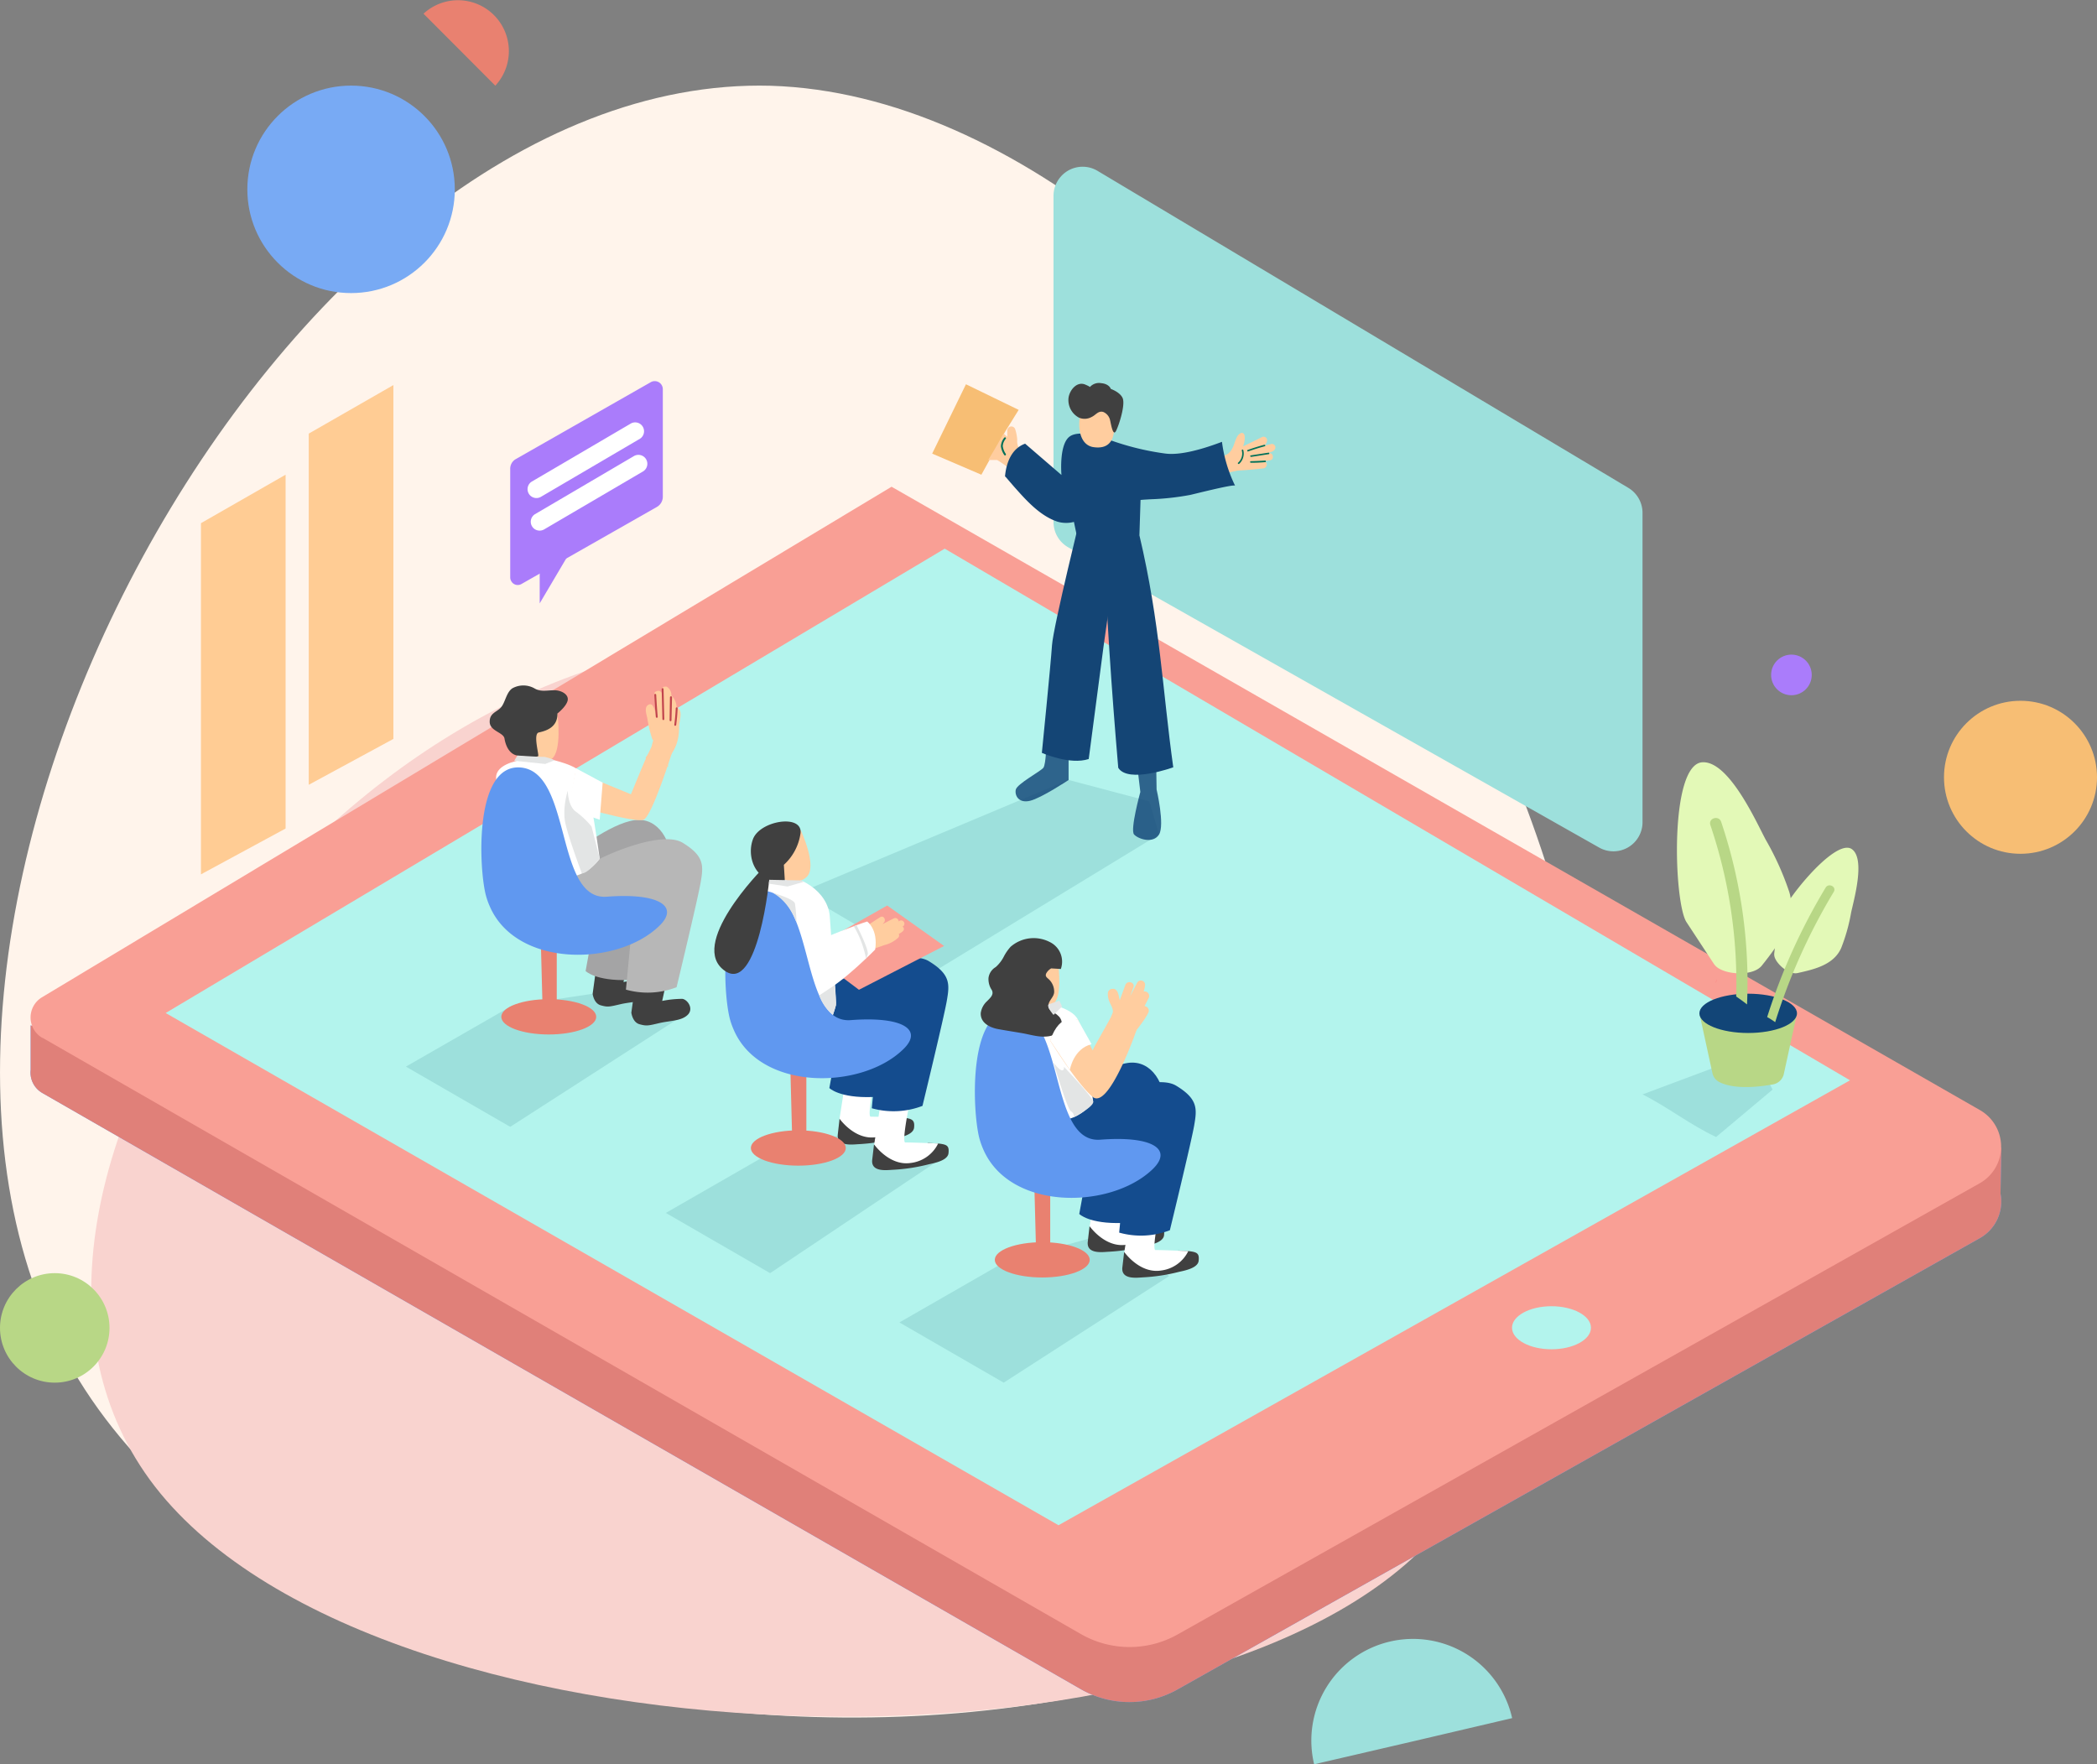 <svg xmlns="http://www.w3.org/2000/svg" width="601.754" height="506.278" viewBox="0 0 601.754 506.278"><rect x="0" y="0" width="601.754" height="506.278" fill="#808080" stroke="none"/><defs><style>.a{fill:#fff4eb;}.b{fill:#f9d3cf;}.c{fill:#68a3fd;}.d{fill:#e08079;}.e{fill:#f99f95;}.f{fill:#b3f4ed;}.g{fill:#aa7cfb;}.h{fill:#fff;}.i{fill:#9de0dc;}.j{fill:#b8d786;}.k,.w{fill:#124577;}.l{fill:#e3f9b7;}.m{fill:#404040;}.n{fill:#144c8e;}.o{fill:#edbab9;}.p{fill:#a4a4a5;}.q{fill:#e98170;}.r{fill:#f7be74;}.s{fill:#ffcd9f;}.t{fill:#007058;}.u{fill:#ffcc94;}.v{fill:#008074;}.w{opacity:0.82;}.x{fill:#144575;}.y{fill:#b7b7b7;}.z{fill:#6098f0;}.aa{fill:#c1444d;}.ab{fill:#ff666d;}.ac{fill:#78aaf4;}.ad{fill:#e3e5e5;}</style></defs><g transform="translate(0 -0.018)"><path class="a" d="M441.763,404.153C374.736,526.881,94.416,518.728,20.722,391.668-52.453,265.139,81.019,19.682,221.189,23.483,361.37,27.824,508.239,281.424,441.763,404.153Z" transform="translate(0 1.145)"/><path class="b" d="M414.9,424.482c-59.183,80.934-306.8,75.563-371.933-8.238-64.65-83.429,53.259-245.3,177.092-242.793C343.876,176.318,473.621,343.558,414.9,424.482Z" transform="translate(1.518 10.38)"/><path class="c" d="M573.8,320.575l-7.293,4.331L255.332,146.7,19.078,288.717,8.293,285.533v12.739a6.762,6.762,0,0,0,3.344,6.656L309.6,475.979a28.111,28.111,0,0,0,27.76.127L567.6,346.594a12.017,12.017,0,0,0,5.955-12.739Z" transform="translate(0.508 8.735)"/><path class="d" d="M573.8,320.575l-7.293,4.331L255.332,146.7,19.078,288.717,8.293,285.533v12.739a6.762,6.762,0,0,0,3.344,6.656L309.6,475.979a28.111,28.111,0,0,0,27.76.127L567.6,346.594a12.017,12.017,0,0,0,5.955-12.739Z" transform="translate(0.508 8.735)"/><path class="e" d="M11.689,290,309.651,461.1a28.089,28.089,0,0,0,27.75.127L567.646,331.711a12.07,12.07,0,0,0,0-20.966L255.331,131.87l-243.78,146.5a6.762,6.762,0,0,0,.127,11.677Z" transform="translate(0.509 7.821)"/><path class="f" d="M44.78,281.579,300.991,428.564,528.125,300.889,268.337,148.33Z" transform="translate(2.757 9.132)"/><ellipse class="f" cx="11.327" cy="6.178" rx="11.327" ry="6.178" transform="translate(433.887 374.851)"/><path class="g" d="M139.459,125.73l38.769-22.091a2.314,2.314,0,0,1,3.482,2.028v30.786a3.386,3.386,0,0,1-1.7,2.972L141.19,161.515a2.123,2.123,0,0,1-2.983-.807h0a2.123,2.123,0,0,1-.287-1.062V128.585a3.185,3.185,0,0,1,1.539-2.856Z" transform="translate(8.492 6.064)"/><path class="g" d="M145.89,153.775v10.616l10.191-17.251" transform="translate(8.983 8.762)"/><path class="h" d="M146.442,135.839l28.429-16.677a2.548,2.548,0,0,0-2.569-4.395l-28.429,16.667a2.55,2.55,0,0,0,2.569,4.406Z" transform="translate(8.781 6.75)"/><path class="h" d="M147.217,144.7l28.429-16.667a2.562,2.562,0,1,0-2.633-4.395h0l-28.376,16.667a2.548,2.548,0,0,0,2.569,4.395Z" transform="translate(8.834 7.292)"/><path class="i" d="M465.115,309.194l16.21-13.6c-3.408-6.369-3.62-8.238-8.938-13.185l-3.62,5.308L444,296.975C451.144,300.542,457.907,305.871,465.115,309.194Z" transform="translate(27.339 17.091)"/><path class="j" d="M459.38,274.23l3.726,17.134a3.821,3.821,0,0,0,2.123,2.643c2.176,1.062,6.667,2.123,15.181.616a3.9,3.9,0,0,0,3.185-2.994l3.8-17.4" transform="translate(28.286 16.587)"/><ellipse class="k" cx="14.002" cy="5.637" rx="14.002" ry="5.637" transform="translate(487.656 285.17)"/><path class="l" d="M465.6,265.671a4.554,4.554,0,0,1-1.7-1.476l-7.856-11.964c-3.652-5.563-4.979-45.425,4.586-45.881,7.6-.393,15.414,17.081,18.132,22.2a81.912,81.912,0,0,1,6.794,15.085c2.293,7.866-2.9,14.745-7.834,20.987C475.486,267.55,468.788,267.423,465.6,265.671Z" transform="translate(27.912 12.407)"/><path class="j" d="M469.755,272.641c1.062.722,2.123,1.486,3.11,2.272a144.247,144.247,0,0,0-7.431-52.41c-.658-1.943-3.747-1.062-3.089.945A141.317,141.317,0,0,1,469.755,272.641Z" transform="translate(28.463 13.335)"/><path class="l" d="M479.792,261.064a2.866,2.866,0,0,1-.181-1.369l1.062-9.055c.5-4.246,16.316-24.331,21.231-20.764,3.907,2.834.531,14.565-.234,18.164a52.286,52.286,0,0,1-2.856,10.191c-2.123,4.777-7.527,6.083-12.527,7.187C483.91,265.926,480.641,263.187,479.792,261.064Z" transform="translate(29.531 13.83)"/><path class="j" d="M494.473,240.267a172.871,172.871,0,0,0-16.783,37.155,20.107,20.107,0,0,1,2.3,1.465,171.638,171.638,0,0,1,16.8-37.378C497.69,240.023,495.344,238.834,494.473,240.267Z" transform="translate(29.414 14.456)"/><path class="i" d="M109.72,289.6l30.361-17.431L168.5,267.91l18.652,8.386L139.656,306.88Z" transform="translate(6.756 16.495)"/><path class="i" d="M179.98,329.264l30.34-17.431,25.414-6.263,24.1,7.558-49.926,33.418Z" transform="translate(11.082 18.814)"/><path class="i" d="M243.12,358.97l30.35-17.431,29.374-8.089,17.7,12.208-47.495,30.595Z" transform="translate(14.97 20.531)"/><path class="i" d="M293.245,210.83l-76.8,32.24,38.4,22.675,64.438-39.257-2.792-9.5Z" transform="translate(13.327 12.981)"/><path class="m" d="M245.336,302.427c-.552,0-2.3-.127-2.951-.127a13.662,13.662,0,0,1-6.911,2.335,12.155,12.155,0,0,1-8.493-1.943l-.52,4.586c-.287,3.535,4.321,2.834,6.072,2.749a51.954,51.954,0,0,0,10.064-1.539c1.327-.318,5.531-1,5.764-3.185S247.841,302.735,245.336,302.427Z" transform="translate(13.943 18.316)"/><path class="h" d="M237.322,290.658s-2.643,12.42-1.423,12.367,9.406.276,9.406.276a10.106,10.106,0,0,1-7.93,5.605c-6.093.892-10.435-5.308-10.435-5.308l2.41-15.5" transform="translate(13.974 17.441)"/><path class="n" d="M226,285.391l-1.815,9.883s2.845,2.919,12.41,2.58,0-17.474,0-17.474" transform="translate(13.804 16.966)"/><path class="o" d="M220.66,263.139s10.679-8.567,17.76-9.554,10.786,6.688,10.287,11.837-17.474,7.919-17.474,7.919" transform="translate(13.587 15.311)"/><path class="m" d="M254.7,309.408c-.552,0-2.3-.138-2.951-.138a13.662,13.662,0,0,1-6.911,2.335,12.155,12.155,0,0,1-8.546-1.943l-.531,4.533c-.287,3.535,4.321,2.834,6.072,2.749a51.952,51.952,0,0,0,10.064-1.539c1.327-.318,5.52-1,5.764-3.185S257.247,309.695,254.7,309.408Z" transform="translate(14.516 18.745)"/><path class="h" d="M246.682,297.628s-2.643,12.42-1.423,12.367,9.406.287,9.406.287a10.053,10.053,0,0,1-7.93,5.594c-6.093.892-10.435-5.308-10.435-5.308l2.42-15.5" transform="translate(14.55 17.87)"/><path class="m" d="M312.959,331.507c-.552,0-2.3-.127-2.951-.127a13.662,13.662,0,0,1-6.911,2.335,12.187,12.187,0,0,1-8.546-1.943l-.52,4.586c-.287,3.535,4.321,2.834,6.072,2.749a51.952,51.952,0,0,0,10.064-1.539c1.327-.318,5.531-1,5.764-3.185S315.464,331.815,312.959,331.507Z" transform="translate(18.104 20.106)"/><path class="h" d="M304.942,319.738s-2.643,12.42-1.422,12.367,9.406.276,9.406.276a10.1,10.1,0,0,1-7.93,5.605c-6.093.892-10.435-5.308-10.435-5.308l2.41-15.5" transform="translate(18.137 19.232)"/><path class="m" d="M322.319,338.488c-.552,0-2.3-.138-2.951-.138a13.663,13.663,0,0,1-6.911,2.335,12.187,12.187,0,0,1-8.546-1.943l-.531,4.533c-.287,3.535,4.321,2.834,6.072,2.749a51.952,51.952,0,0,0,10.064-1.539c1.327-.318,5.52-1,5.764-3.185S324.846,338.775,322.319,338.488Z" transform="translate(18.68 20.535)"/><path class="h" d="M314.3,326.708s-2.643,12.42-1.423,12.367,9.406.287,9.406.287a10.053,10.053,0,0,1-7.93,5.594c-6.093.892-10.435-5.308-10.435-5.308l2.42-15.5" transform="translate(18.714 19.661)"/><path class="o" d="M221.3,263.559s10.679-8.556,17.76-9.554,10.786,6.688,10.276,11.826-17.463,7.93-17.463,7.93" transform="translate(13.626 15.336)"/><path class="n" d="M227.4,266.039c1.327-1.316,19.512-9.735,25.892-5.881s5.987,6.73,5.18,11.433S251.5,301.7,251.5,301.7a23.121,23.121,0,0,1-14.544.679l1.783-18.832L214.6,270.339" transform="translate(13.214 15.659)"/><path class="e" d="M227.315,264.673l5.733,4.3L257.475,256.4,241.148,244.79,218.26,257.762Z" transform="translate(13.439 15.072)"/><path class="m" d="M170.487,259.62l-1.433,6.6a31.915,31.915,0,0,1,5.775-.594c1.476.2,3.376,2.834,1.518,4.618s-4.989,1.614-8.153,2.346-3.641.892-5.669.318S160.2,269.6,160.2,269.6l1.582-11.529" transform="translate(9.864 15.592)"/><path class="p" d="M160.1,253.761l-1.8,9.883s2.834,2.919,12.4,2.58,0-17.474,0-17.474" transform="translate(9.747 15.018)"/><ellipse class="q" cx="13.62" cy="5.064" rx="13.62" ry="5.064" transform="translate(143.854 286.741)"/><path class="q" d="M146.17,253.56l.531,20.382h4.066V253.56" transform="translate(9 15.612)"/><path class="m" d="M180.968,264.719l-1.454,6.614a30.113,30.113,0,0,1,5.775-.594c1.486.191,3.376,2.824,1.529,4.607s-5,1.614-8.153,2.357-3.652.881-5.669.318-2.335-3.323-2.335-3.323l1.592-11.518" transform="translate(10.508 15.907)"/><path class="r" d="M266.1,129.845l6.783-12.293,3.917-6.316-15.127-7.346-9.692,19.9Z" transform="translate(15.516 6.396)"/><path class="s" d="M280.952,127.162l-4.31-4.766a5.926,5.926,0,0,1-.934-1.062,4.661,4.661,0,0,1-.255-2.017,12.843,12.843,0,0,0-.563-2.9,1.168,1.168,0,0,0-1.465-.786h0a1.2,1.2,0,0,0-.828,1.062v1.847l-1.062-.945c-1.412,2.569-2.866,5.117-4.416,7.611h2.569a30.627,30.627,0,0,1,8.057,6.953,1.062,1.062,0,0,0,1.5.127l.053-.053a1.061,1.061,0,0,0,.3-.456,2.047,2.047,0,0,0,.361-.117h0a1.221,1.221,0,0,0,.425-1.6h0a.945.945,0,0,0-.584-.552c-.244-.276-.467-.563-.69-.849l.149.159C280.3,129.932,281.961,128.276,280.952,127.162Z" transform="translate(16.448 6.818)"/><path class="t" d="M271.972,123.276a5.074,5.074,0,0,1-.881-2.24,3.652,3.652,0,0,1,.87-2.123c.2-.3-.265-.552-.456-.265a4.13,4.13,0,0,0-.945,2.442,5.584,5.584,0,0,0,.966,2.495.257.257,0,0,0,.446-.255Z" transform="translate(16.66 7)"/><path class="i" d="M284.78,53.714v93.62a8.344,8.344,0,0,0,4.246,7.261l152.357,86.157a8.344,8.344,0,0,0,12.42-7.261V144.659a8.365,8.365,0,0,0-4.076-7.144L297.392,46.538a8.333,8.333,0,0,0-11.423,2.909h0A8.206,8.206,0,0,0,284.78,53.714Z" transform="translate(17.535 2.495)"/><path class="s" d="M344.622,120.537l-1.985.51a2.272,2.272,0,0,0,.871-1.391,1.013,1.013,0,0,0-1.465-1.125q-2.643,1.327-5.372,2.643l.106-.4a6.222,6.222,0,0,0,.318-2.643c-.382-1.507-1.741-.669-2.293.52-.754,1.582-.913,3.291-2.346,4.544a6.889,6.889,0,0,1-2.771,1.125c-1.062.287-2.006.552-3.015.817a1.008,1.008,0,0,0,0,1.921.987.987,0,0,0-.287,1.348.913.913,0,0,0,.382.34c-.446.722.064,1.9,1.062,1.507a38.77,38.77,0,0,1,7.293-2.123c2.463-.127,4.9-.34,7.346-.626,1.253-.138,1.327-2.123,0-2h-.18l2.208-.361c1.062-.191.86-2.123-.265-1.964h-.3l-.732.106,1.062-.34c.648-.223,1.242-.372,1.571-1.062a1,1,0,0,0-.52-1.316h0a.934.934,0,0,0-.69-.032Z" transform="translate(20.071 6.925)"/><path class="t" d="M336.16,121.947a.234.234,0,0,0-.308-.1.223.223,0,0,0-.117.212,3.493,3.493,0,0,1-1.061,3.535c-.212.18.106.5.318.318a3.981,3.981,0,0,0,1.168-3.97Z" transform="translate(20.603 7.203)"/><path class="t" d="M342.076,120.52c-1.614.425-3.185.924-4.777,1.486-.265.085-.149.531.117.425,1.571-.563,3.185-1.062,4.788-1.486a.212.212,0,0,0,.1-.287h0A.234.234,0,0,0,342.076,120.52Z" transform="translate(20.76 7.123)"/><path class="t" d="M343.194,122.66l-5.085.786c-.276,0-.159.478.117.425l5.085-.786C343.544,123.021,343.428,122.607,343.194,122.66Z" transform="translate(20.809 7.254)"/><path class="t" d="M342.251,124.79c-1.359.1-2.728.149-4.108.191a.223.223,0,1,0,0,.446c1.38,0,2.749-.064,4.108-.18C342.517,125.257,342.517,124.779,342.251,124.79Z" transform="translate(20.807 7.386)"/><path class="u" d="M54.32,142.247V243.022l24.289-13.153V128.34Z" transform="translate(3.345 7.901)"/><path class="u" d="M83.46,118.038V218.813l24.289-13.164V104.11Z" transform="translate(5.139 6.409)"/><path class="v" d="M173.891,226.3q-6.115,1.327-12.335,2.123a.69.69,0,0,0-.478.255c-.478-1.444-.881-2.9-1.221-4.374-.18-.849-1.476-.488-1.316.35a47.378,47.378,0,0,0,3.376,9.756c.372.775,1.529.106,1.168-.679-.626-1.316-1.168-2.633-1.656-3.96h.1q6.369-.743,12.739-2.123a.674.674,0,1,0-.372-1.3Z" transform="translate(9.761 13.483)"/><path class="v" d="M162.883,235.08a18.047,18.047,0,0,1-4.14,4.745c-.669.541.287,1.486.955.945a19.109,19.109,0,0,0,4.352-5.011.69.69,0,0,0-.244-.924.658.658,0,0,0-.913.234Z" transform="translate(9.761 14.156)"/><path class="w" d="M283.4,200.929s-.127,6.5-.892,7.516-7.59,4.639-7.93,6.3.828,3.96,4.087,3.185,11.072-5.966,11.072-5.966V197.84" transform="translate(16.904 11.884)"/><path class="w" d="M307.532,207.8l.839,7.059s-2.994,10.871-1.8,12.2,5.5,2.749,7.176,0-.711-12.909-.711-12.909l-.117-7.654" transform="translate(18.859 12.416)"/><path class="x" d="M293.371,137.415s-8.493,34.363-8.832,39.639-2.909,30.871-2.909,30.871,8.036,3.567,13.45,1.762l4.246-32.272,4.735-33.8S295.388,134.974,293.371,137.415Z" transform="translate(17.341 8.136)"/><path class="x" d="M308.6,145.063c5.977,25.319,6.614,44.438,9.713,66.571,0,0-12.93,4.724-15.786.149-1.932-22.558-3.493-45.181-4.246-67.8Z" transform="translate(18.366 8.567)"/><path class="x" d="M333.931,119.867c-5.435,2.059-11.9,3.96-16.327,3.355a77.155,77.155,0,0,1-16.306-4.045c-.711-.234-8.44-3.185-11.306-.648s-2.123,10.849-2.123,10.849L277.445,120.4c-3.864,1.38-5.4,5.382-5.775,9.363l.4.414c.743.881,1.507,1.762,2.272,2.643,3.418,3.843,7.346,8.28,12.378,9.958a8.928,8.928,0,0,0,6.03-.372c1.5-.552,3.684-2.378,5.308-1.783a2.909,2.909,0,0,0,1.316.414c1.21-.149,2.813-2.059,3.97-2.643,3.132-1.624,6.8-1.879,10.255-2.049a75.15,75.15,0,0,0,11.21-1.242c1.062-.223,12.643-3.185,12.888-2.643a40.233,40.233,0,0,1-3.769-12.59Z" transform="translate(16.728 6.937)"/><path class="s" d="M292.016,112.721c-.764,3.631-.117,8.631,3.758,9.257,4.989.743,6.231-2.643,5.966-6.837-.212-3.312-1.943-8.493-6.369-7a4.554,4.554,0,0,0-2.505,2.3,9.775,9.775,0,0,0-.849,2.272Z" transform="translate(17.963 6.344)"/><path class="m" d="M291.91,113.809a5.711,5.711,0,0,1-3.089-5.541c.2-2.229,2.357-5.064,4.862-3.97,1.688.711,1.221.764,1.221.764a3.514,3.514,0,0,1,3.291-1.189c2.367.212,2.781,1.656,2.781,1.656s2.643.9,3.4,2.643c.807,1.953-1.062,7.781-1.911,9.416s-1.38-1.688-1.688-3.025a3.323,3.323,0,0,0-1.985-2.431c-1.454-.393-2.123.9-3.323,1.444a4.14,4.14,0,0,1-3.556.234Z" transform="translate(17.783 6.094)"/><path class="x" d="M301.273,147.416a21.231,21.231,0,0,0,7.856-1.454l.531-16.582-19.989,9.374s.754,3.97,1.592,7.686A28.661,28.661,0,0,0,301.273,147.416Z" transform="translate(17.836 7.668)"/><path class="p" d="M154.78,231.559s10.669-8.567,17.76-9.554,10.775,6.688,10.276,11.837-17.473,7.919-17.473,7.919" transform="translate(9.531 13.366)"/><path class="y" d="M160.868,234.039c1.316-1.327,19.5-9.745,25.881-5.881s5.987,6.72,5.18,11.433-6.9,30.032-6.9,30.032a23.015,23.015,0,0,1-14.533.69l1.794-18.832L148.14,238.265" transform="translate(9.122 13.688)"/><path class="h" d="M148.517,205.11c.966.711,9.246,1.7,10.955,5.51s4.363,23.482,4.363,23.482-4.968,7.431-13.578,4.766c-2.548-.775-15.775-24.958-16.125-27.474C133.219,204.866,148.517,205.11,148.517,205.11Z" transform="translate(8.257 12.331)"/><path class="z" d="M132.456,247.433a20.965,20.965,0,0,1-1.062-3.068c-2.028-7.93-3.355-37.8,10.053-36.592,14.724,1.327,9.756,38.217,24.671,37.07s21.04,2.749,14.936,8.493C168.931,264.949,139.94,265.193,132.456,247.433Z" transform="translate(8.012 12.493)"/><path class="s" d="M151.391,193.375c.117.711,1.316,10.754-1.614,13.015s-9.65-3.079-9.82-5.732-2.42-8.185.425-9.554S150.563,188.365,151.391,193.375Z" transform="translate(8.556 11.391)"/><path class="m" d="M151.8,193.637s2.495-1.932,2.93-3.673-1.72-3-3.822-3-3.885.541-5.69-.541a6.486,6.486,0,0,0-6.369,0c-1.709,1.168-2,3.97-3.185,5.4s-3.344,1.6-3.291,4.246,3.96,2.962,4.246,4.756,1.242,4.427,3.662,4.873,5.732.5,6.009.149-1.518-6.369.149-6.762S151.9,197.852,151.8,193.637Z" transform="translate(8.151 11.129)"/><path class="s" d="M183.4,191.888a4.883,4.883,0,0,0-1.221-3.185.881.881,0,0,0-.276-.2,2.824,2.824,0,0,0-1.316-2.58.913.913,0,0,0-.478,0,.754.754,0,0,0-.86.605.457.457,0,0,0,0,.17v1.189a1.327,1.327,0,0,0-.541-.637,1.062,1.062,0,0,0-1.062,0,.69.69,0,0,0-.594.754l.2,5.032c-.255-.934-.8-2.771-2.123-1.8-1.062.754-.3,2.824-.117,3.8a36.912,36.912,0,0,0,1.4,5.871.828.828,0,0,0,.276.382,5.841,5.841,0,0,1-.159.605c-.127.478-.255,1.008-.414,1.539a5.085,5.085,0,0,1-1.306,2.431c-.775.669.361,1.8,1.136,1.136l.106-.106h0c-.265.86,1.062,1.454,1.465.616l.159-.3a.859.859,0,0,0,.255.18c0,.17-.138.34-.191.52-.318.987,1.242,1.412,1.55.414h0a.732.732,0,0,0,.977.34h0a.648.648,0,0,0,.318-.329c.191-.393.138.945.3.541.4.18-.446-1.316-.191-1.783,1.062-1.9,3.5-3.8,3.439-9.958C184.221,195.561,185.378,192.546,183.4,191.888Z" transform="translate(10.748 11.148)"/><path class="aa" d="M177.411,188.093a.276.276,0,0,0-.541,0q.138,3.185.435,6.369c0,.34.573.34.541,0C177.666,192.371,177.518,190.227,177.411,188.093Z" transform="translate(10.891 11.27)"/><path class="aa" d="M179.4,186.585a.265.265,0,0,0-.265-.265.276.276,0,0,0-.276.265l.212,8.62a.276.276,0,0,0,.276.265.265.265,0,0,0,.265-.265h0Z" transform="translate(11.013 11.174)"/><path class="aa" d="M181.106,188.8,181,195.4a.276.276,0,0,0,.276.265.265.265,0,0,0,.265-.265l.159-6.6a.265.265,0,0,0-.255-.276h0a.276.276,0,0,0-.34.276Z" transform="translate(11.145 11.309)"/><path class="aa" d="M182.695,191.723c-.074,1.624-.223,3.185-.425,4.851a.276.276,0,0,0,.541,0c.212-1.614.361-3.185.425-4.851a.276.276,0,0,0-.541,0Z" transform="translate(11.223 11.493)"/><path class="h" d="M203.82,251.449s-.382-14.384,6.168-14.629,15.138,4.48,15.595,12.113,1.783,21.858,1.783,24.533-4.8,12.537-4.8,12.537" transform="translate(12.55 14.283)"/><path class="s" d="M310.057,272.654l1.231-2.4a1.316,1.316,0,0,0-.764-1.7,1.369,1.369,0,0,0-.743-.053,7.429,7.429,0,0,0,.425-1.985,1.221,1.221,0,0,0-1.274-1.168,1.2,1.2,0,0,0-.977.563l-2.038,3.96.934-2.58c.531-1.465-1.794-2.123-2.325-.637l-1.6,4.352-.244-1.136c-.234-1.062-.626-2.325-1.964-2.123a1.316,1.316,0,0,0-1.2,1.2,5.669,5.669,0,0,0,.52,2.643c.382.913,1.21,2.123.817,3.132l-1.974,4.671a1.2,1.2,0,0,0,.488,1.624,1.274,1.274,0,0,0,.626.149,1.242,1.242,0,0,0,1.539.839.765.765,0,0,0,.255-.106,1.168,1.168,0,0,0,.849,0,1.062,1.062,0,0,0,1.423.1,1.21,1.21,0,0,0,1.656.414,1.157,1.157,0,0,0,.4-.414c1.529-2.643,3.758-4.788,5.074-7.558a1.327,1.327,0,0,0-.807-1.677h0Z" transform="translate(18.394 16.04)"/><path class="n" d="M293.555,319.431l-1.815,9.883s2.845,2.919,12.41,2.58,0-17.474,0-17.474" transform="translate(17.964 19.062)"/><ellipse class="q" cx="13.62" cy="5.064" rx="13.62" ry="5.064" transform="translate(285.468 356.476)"/><path class="q" d="M279.57,319.25l.531,20.361h4.055V319.25" transform="translate(17.214 19.657)"/><path class="v" d="M307.312,291.974q-6.136,1.327-12.346,2.123a.637.637,0,0,0-.478.244,44.435,44.435,0,0,1-1.21-4.374c-.191-.839-1.486-.488-1.327.361a46.487,46.487,0,0,0,3.386,9.745c.372.786,1.518.106,1.157-.669-.616-1.316-1.157-2.643-1.645-3.96h.1q6.369-.764,12.739-2.123a.7.7,0,0,0-.372-1.348Z" transform="translate(17.976 17.527)"/><path class="v" d="M296.253,300.747a17.846,17.846,0,0,1-4.13,4.745c-.679.541.276,1.5.945.955a19.108,19.108,0,0,0,4.352-5.011.679.679,0,0,0-1.168-.69Z" transform="translate(17.973 18.202)"/><path class="n" d="M288.17,297.179s10.679-8.556,17.76-9.554,10.786,6.688,10.276,11.826-17.463,7.93-17.463,7.93" transform="translate(17.744 17.407)"/><path class="n" d="M294.273,299.709c1.327-1.316,19.512-9.735,25.892-5.881s5.987,6.73,5.181,11.433-6.975,30.053-6.975,30.053a23.047,23.047,0,0,1-14.544.679l1.783-18.822-24.14-13.217" transform="translate(17.331 17.732)"/><path class="h" d="M281.917,270.79c.966.722,9.257,1.709,10.955,5.52s4.363,23.482,4.363,23.482-4.968,7.431-13.567,4.766c-2.548-.786-15.775-24.968-16.136-27.474C266.619,270.546,281.917,270.79,281.917,270.79Z" transform="translate(16.471 16.375)"/><path class="z" d="M265.855,313.112a22.147,22.147,0,0,1-1.062-3.057c-2.017-7.93-3.355-37.813,10.064-36.592,14.713,1.316,9.745,38.217,24.671,37.06s21.03,2.749,14.926,8.546C302.31,330.628,273.339,330.946,265.855,313.112Z" transform="translate(16.226 16.538)"/><path class="s" d="M286.67,261.284c.1.605,1.168,9.161-1.316,11.083s-8.217-2.643-8.355-4.873-2.059-6.964.361-8.142S286,257.059,286.67,261.284Z" transform="translate(17.004 15.605)"/><path class="m" d="M286.809,275.716c-1.062-.732-2.643-1.316-2.251-2.824.287-1.316,1.582-2.2,1.624-3.546a4.936,4.936,0,0,0-1.391-3.514c-.573-.573-1.327-.913-.881-1.837a3.641,3.641,0,0,1,1.412-1.423l2.771.17A6.263,6.263,0,0,0,284.909,255a10.064,10.064,0,0,0-11.231,1.369,13.469,13.469,0,0,0-1.858,2.643,10.309,10.309,0,0,1-2.42,3.185,4.246,4.246,0,0,0-2.059,3.079,5.594,5.594,0,0,0,.934,3.493c.7,1.316-.425,2.251-1.327,3.185a5.669,5.669,0,0,0-1.837,3.429c-.127,2.866,2.643,4.183,5.042,4.618s4.48.754,6.72,1.136c2.856.488,5.648,1.518,8.567.733a4.926,4.926,0,0,0,2.038-1.178,3.11,3.11,0,0,0,0-4.395l-.234-.2A4.875,4.875,0,0,0,286.809,275.716Z" transform="translate(16.324 15.335)"/><path class="s" d="M244.584,251l.127-.064a.947.947,0,1,0-.955-1.635h0l-.223.138a.945.945,0,0,0-.934-.955h0a.967.967,0,0,0-.456.106c-1.062.531-2.123,1.062-3.185,1.645l.414-.51c.616-.775-.159-2.123-1.136-1.476-1.285.8-2.548,1.635-3.79,2.505a1,1,0,0,0-.234,1.391h0l-.2.149a3.5,3.5,0,0,0-.18,2.123.9.9,0,0,0,0,1.274.881.881,0,0,0,.425.255l.074.1-1.062.382c-1.136.393-.648,2.208.5,1.815l5.7-2a8.992,8.992,0,0,0,3.96-2.123.924.924,0,0,0,.159-1.062,5.584,5.584,0,0,0,1.146-.775.849.849,0,0,0,.138-1.189A.679.679,0,0,0,244.584,251Z" transform="translate(14.324 14.977)"/><path class="h" d="M221.89,254.453s10.244-4.161,13.291-5.053c0,0,3.185,2.219,2.293,8.047,0,0-9.257,9.437-14.958,12.272" transform="translate(13.663 15.058)"/><path class="ab" d="M214.611,235.032a.966.966,0,0,0-.064-1.242,3.917,3.917,0,0,0-1.592-1.316,1.433,1.433,0,0,0-1.794.934v.1a2.4,2.4,0,0,0,2.123,2.665h0a2.9,2.9,0,0,0,.743,0,.966.966,0,0,0,.669-1.147Z" transform="translate(13.001 14.012)"/><ellipse class="q" cx="13.62" cy="5.064" rx="13.62" ry="5.064" transform="translate(215.468 324.384)"/><path class="q" d="M213.65,289.01l.531,20.372h4.055V289.01" transform="translate(13.155 17.795)"/><path class="z" d="M198.4,280.793a20.967,20.967,0,0,1-1.062-3.068c-2.028-7.93-3.365-37.8,10.053-36.592,14.724,1.327,9.756,38.217,24.671,37.07s21.04,2.749,14.926,8.493C234.9,298.319,205.827,298.563,198.4,280.793Z" transform="translate(12.072 14.547)"/><path class="s" d="M216.937,224.774s4.9,10.34,1.677,13.376c-2.282,2.123-6.8,2.006-9.161-1.943S212.458,222.906,216.937,224.774Z" transform="translate(12.862 13.527)"/><path class="m" d="M212.439,234.791a15,15,0,0,0,4.788-9.13c.531-5.52-11.677-3.567-13.662,1.783s.955,13.121,9.161,12.028Z" transform="translate(12.498 13.393)"/><path class="m" d="M207.41,234.68c-.839.722-22.219,22.558-11.136,29.883,9.246,6.1,12.739-25.892,12.739-28.333" transform="translate(11.89 14.152)"/><path class="ab" d="M464.086,265a3.077,3.077,0,0,0-.276,1.062Z" transform="translate(28.559 16.019)"/><circle class="ac" cx="29.767" cy="29.767" r="29.767" transform="translate(70.977 24.585)"/><circle class="j" cx="15.711" cy="15.711" r="15.711" transform="translate(0 365.361)"/><circle class="r" cx="21.953" cy="21.953" r="21.953" transform="translate(557.847 201.114)"/><path class="i" d="M383.693,472.694l-28.418,6.592A29.175,29.175,0,1,1,412.1,466.038Z" transform="translate(21.829 27.009)"/><path class="q" d="M124.777,14.546,114.48,4.228a14.6,14.6,0,0,1,20.605,20.658Z" transform="translate(7.049 -0.28)"/><circle class="g" cx="5.828" cy="5.828" r="5.828" transform="translate(508.239 187.866)"/><path class="s" d="M177.355,202.437s2.93-1.794,5.924,1.667c0,0-5.637,17.888-8.057,18.992s-21.231-4.5-21.231-4.5l1.72-9.31,15.86,6.518,2.622-6.369C175.827,205.378,177.355,202.437,177.355,202.437Z" transform="translate(9.482 12.138)"/><path class="h" d="M155.858,207.72l7.633,4.087-.849,10.637-9.161-3.057Z" transform="translate(9.45 12.789)"/><path class="ad" d="M153.537,214.05s0,4.374,2.357,6.03a24.213,24.213,0,0,1,4.469,4.246l2.335,9.183s-3.4,4.374-5.127,4.246c0,0-3.7-9.841-4.7-14.268S153.537,214.05,153.537,214.05Z" transform="translate(9.393 12.882)"/><path class="ad" d="M139,206.027l.924-1.5s7.144.467,7.686.382a12.547,12.547,0,0,1,2.983.977l-2.707,1.062Z" transform="translate(8.559 12.296)"/><path class="ad" d="M221.45,269.544l4.512-3,.318,5.8-.892,2.781A12.739,12.739,0,0,1,221.45,269.544Z" transform="translate(13.636 16.114)"/><path class="ad" d="M207.84,238.944l5.34.817,4.713-1.348-.807-.393-9.13-.18Z" transform="translate(12.798 14.644)"/><path class="ad" d="M208.88,241.64s6.03,1.7,6.369,3.057a40.928,40.928,0,0,1,.446,5.5S213.965,244.464,208.88,241.64Z" transform="translate(12.862 14.581)"/><path class="ad" d="M231.575,250.39s3.769,7.293,3.185,8.493-.34,1.7-.34,1.7a29.311,29.311,0,0,0-3.62-9.894Z" transform="translate(14.211 15.119)"/><path class="s" d="M301.13,275.6a6.868,6.868,0,0,1,7.516,3.376s-7.972,23.111-12.622,19.108-12.134-16.1-12.134-16.1,2.431-7.558,7.972-5.934l6.178,12.856s-5.308,1.614-1.115-5.828Z" transform="translate(17.48 16.661)"/><path class="h" d="M283.89,281.946l5.637,8.4s1.009-6.1,6.231-7.357l-3.9-6.964S286.714,273.4,283.89,281.946Z" transform="translate(17.48 16.674)"/><path class="ad" d="M284.78,287.54s3.981,13.482,4.989,13.949a1.73,1.73,0,0,1,.86,1.72s5.743-3,5.541-4.448-8.376-10-8.376-10S288.007,291.691,284.78,287.54Z" transform="translate(17.535 17.407)"/><path class="ad" d="M283.434,271.852l3.1-1.062.8,1.688-2.463,2.4S282.978,272.849,283.434,271.852Z" transform="translate(17.448 16.375)"/></g></svg>